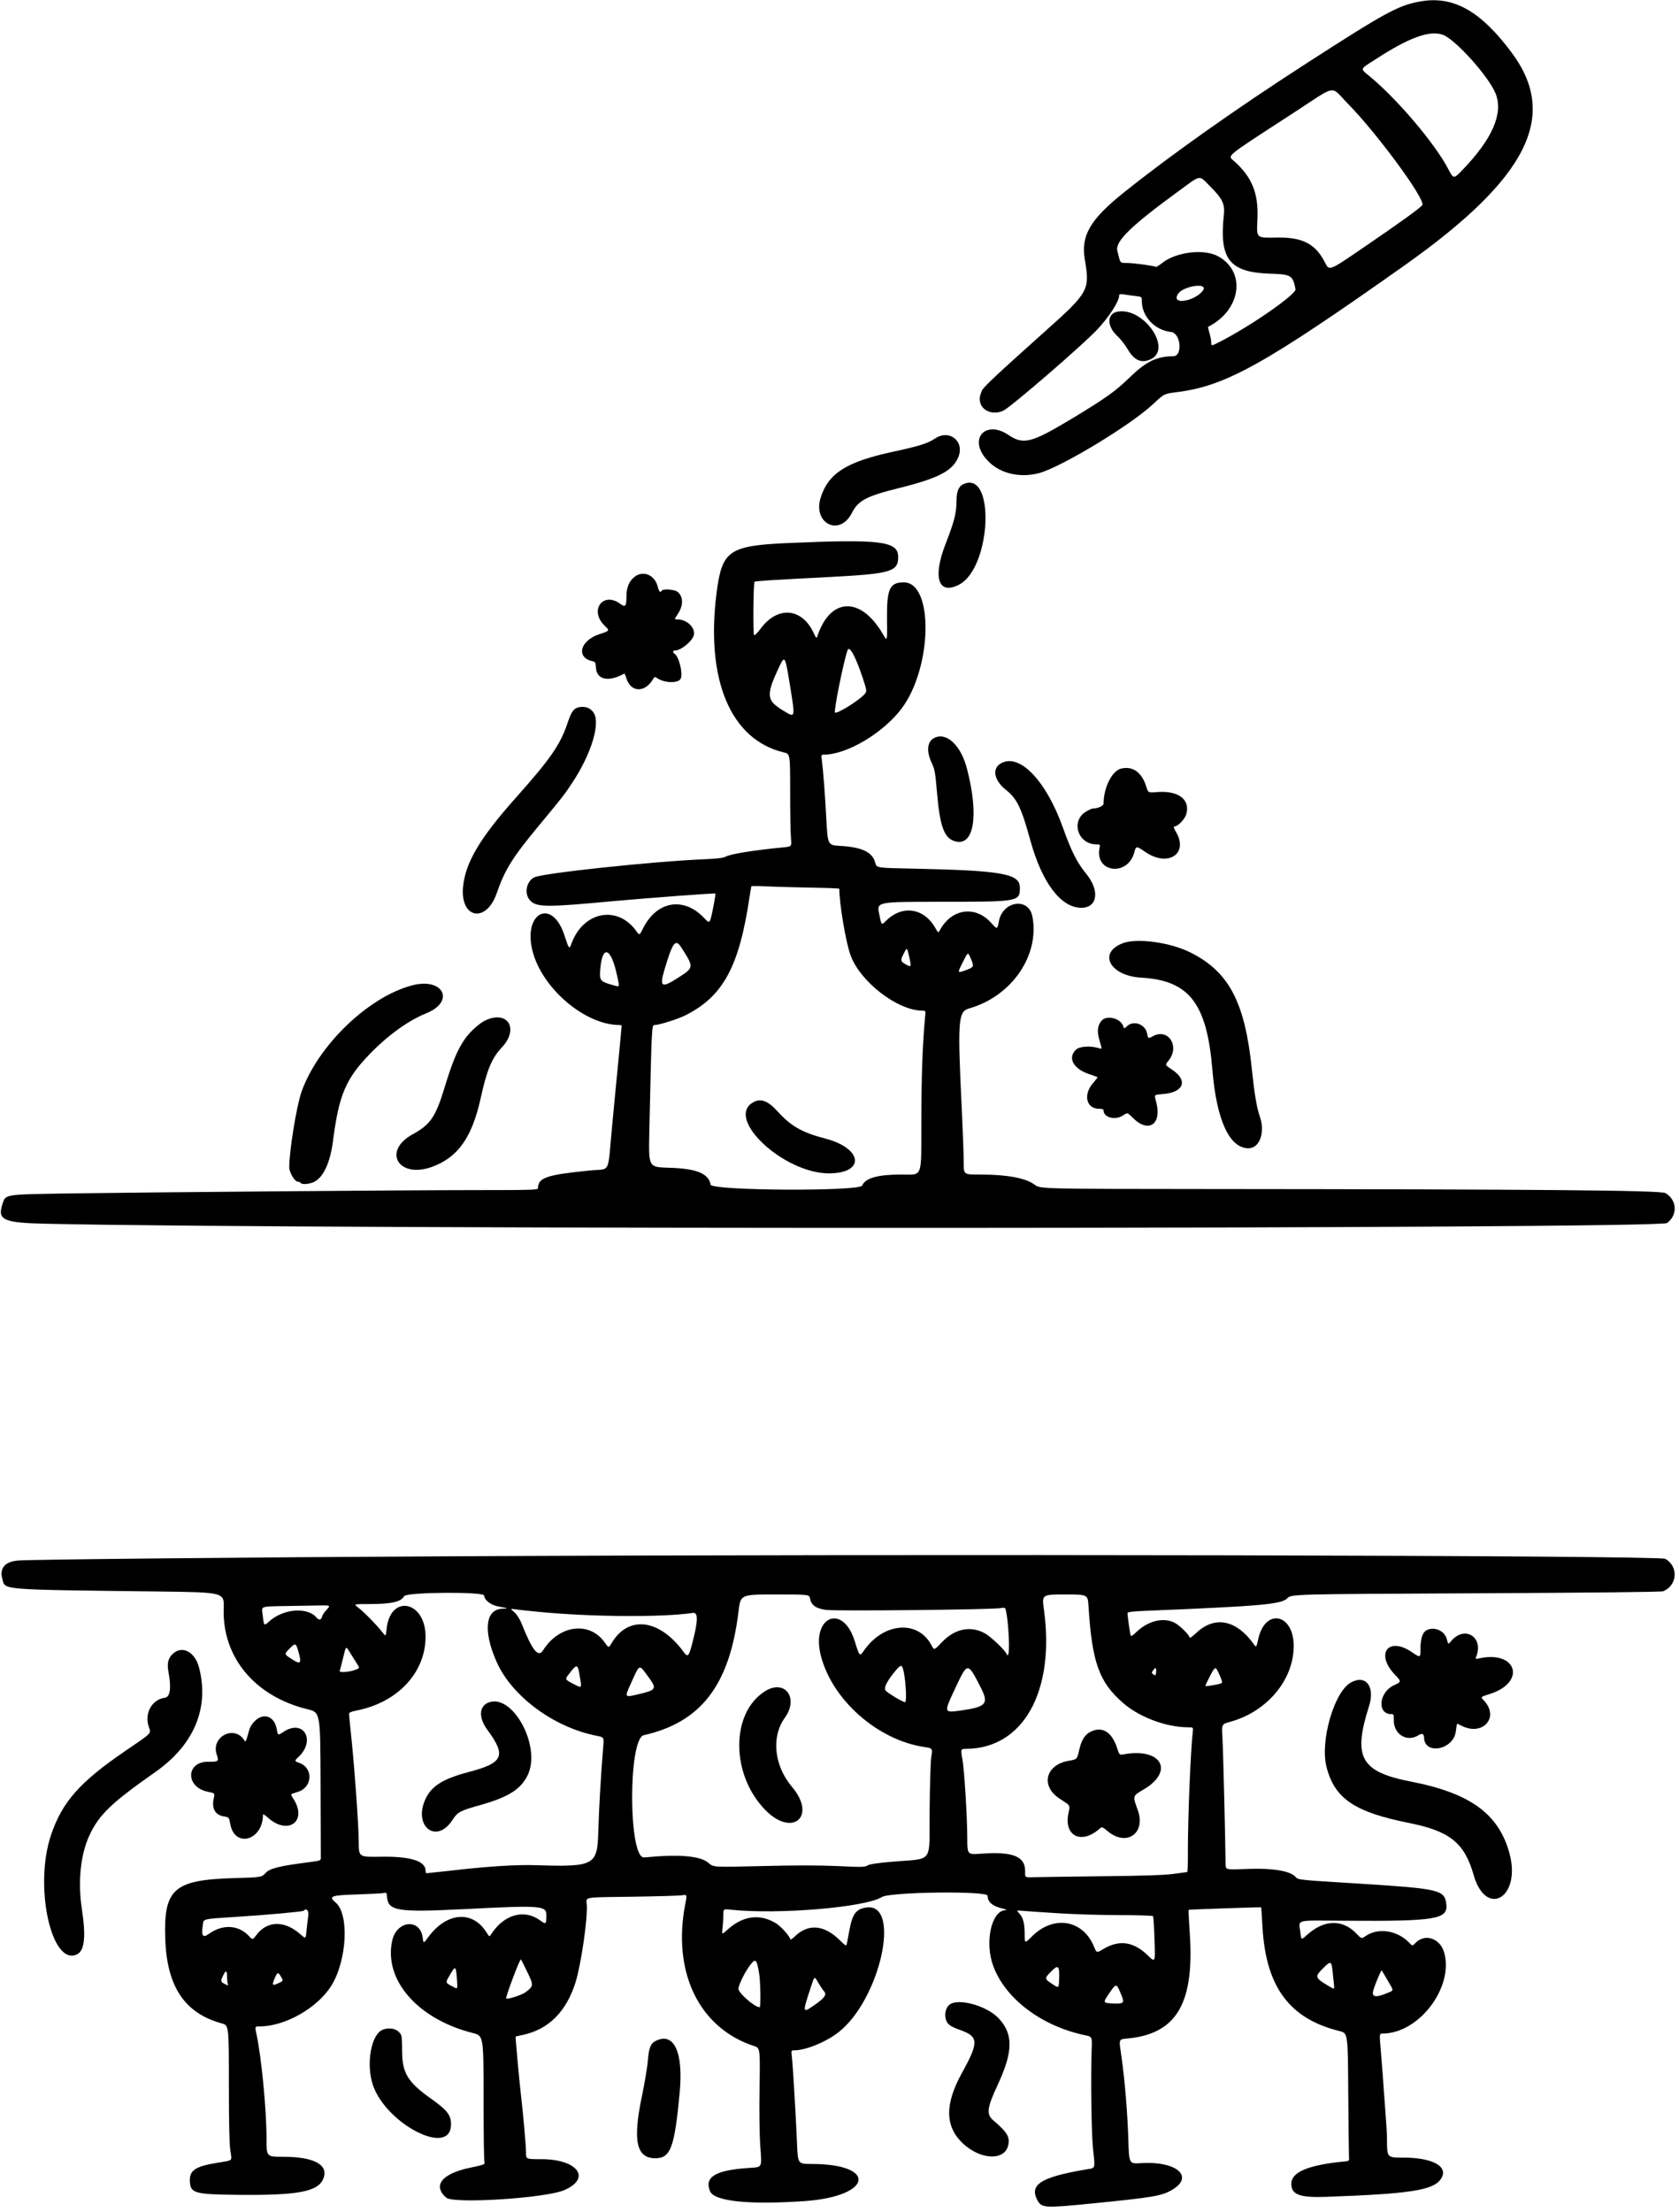 <svg width="300" height="395" viewBox="0 0 300 395" fill="none" xmlns="http://www.w3.org/2000/svg">
<path d="M253.699 0.272C249.81 0.977 247.545 2.216 233.401 11.339C220.923 19.373 209.172 27.684 200.818 34.371C194.707 39.264 193.084 42.106 193.853 46.486C194.75 51.763 194.494 52.255 186.823 59.092C178.384 66.634 175.649 69.177 175.435 69.775C175.008 70.907 174.987 71.121 175.115 71.762C175.435 73.428 177.551 74.198 179.303 73.322C180.798 72.552 193.34 61.72 196.032 58.878C198.126 56.656 199.963 53.836 199.963 52.81C199.963 52.511 200.113 52.49 200.775 52.575C201.203 52.661 202.121 52.767 202.805 52.853C204.023 53.002 204.023 53.002 204.023 53.793C204.023 56.528 206.352 58.985 209.236 59.284C210.988 59.476 211.373 63.621 209.621 63.621C206.651 63.643 204.771 64.561 201.78 67.467C199.216 69.946 197.57 71.099 191.759 74.625C184.238 79.154 182.892 79.496 180.157 77.659C176.269 75.052 173.149 78.107 176.012 81.74C178.127 84.41 181.867 85.479 185.648 84.496C189.58 83.449 202.036 75.928 206.031 72.168C207.997 70.33 207.997 70.33 210.134 70.052C218.894 69.006 225.923 65.096 250.921 47.426C272.992 31.808 278.569 20.74 270.086 9.373C264.51 1.895 259.617 -0.818 253.699 0.272ZM257.801 6.211C260.108 7.066 266.134 13.818 267.266 16.787C268.591 20.313 266.668 24.757 261.412 30.248C259.724 32.021 259.724 32.021 258.698 30.056C256.327 25.569 249.703 17.77 244.832 13.711C242.973 12.172 242.887 12.45 245.751 10.613C251.754 6.703 255.451 5.357 257.801 6.211ZM240.9 18.582C246.071 23.86 254.596 35.44 254.147 36.593C254.019 36.978 250.131 39.777 243.165 44.52C237.503 48.388 237.503 48.388 236.777 46.935C235.11 43.623 232.824 42.384 228.423 42.426C224.278 42.469 224.534 42.704 224.684 38.901C224.855 34.521 223.68 31.637 220.603 28.859C219.3 27.684 218.424 28.41 231.051 20.206C239.148 14.95 237.567 15.206 240.9 18.582ZM216.287 33.346C218.402 35.461 218.894 36.465 218.68 38.346C217.825 46.315 219.663 48.644 226.991 48.879C230.709 48.986 231.008 49.178 231.478 51.657C231.628 52.575 223.274 58.365 217.761 61.143C216.394 61.827 216.415 61.827 216.415 61.1C216.415 60.758 216.266 60.011 216.095 59.455C215.924 58.878 215.817 58.387 215.838 58.387C221.735 55.417 222.718 48.58 217.676 45.781C215.155 44.392 210.176 44.969 207.677 46.956C207.1 47.405 206.587 47.725 206.523 47.661C206.33 47.49 202.506 46.956 201.309 46.956C200.092 46.956 200.198 47.105 199.643 44.777C199.237 43.11 202.057 40.354 210.497 34.2C214.77 31.081 214.129 31.188 216.287 33.346ZM215.069 51.379C215.283 51.913 213.894 53.045 212.505 53.494C210.582 54.092 209.664 53.558 210.604 52.34C211.416 51.293 214.77 50.567 215.069 51.379Z" fill="black"/>
<path d="M199.727 55.652C197.761 55.973 197.718 58.237 199.641 60.011C200.175 60.502 201.009 61.549 201.457 62.318C202.654 64.37 203.936 64.946 205.624 64.156C209.512 62.297 204.363 54.862 199.727 55.652Z" fill="black"/>
<path d="M167.059 78.321C165.756 79.197 164.239 79.667 159.581 80.671C151.27 82.466 148.043 84.495 146.655 88.811C145.138 93.469 150.009 95.926 152.21 91.61C153.342 89.388 154.795 88.619 160.457 87.209C167.636 85.436 170.2 84.111 171.225 81.654C172.4 78.812 169.644 76.59 167.059 78.321Z" fill="black"/>
<path d="M172.058 86.504C171.268 86.91 170.905 87.807 170.905 89.516C170.905 91.61 170.499 93.17 168.96 97.123C166.61 103.127 167.636 106.31 171.332 104.43C177.165 101.46 177.891 83.684 172.058 86.504Z" fill="black"/>
<path d="M140.993 96.974C130.246 97.444 129.028 98.277 128.045 105.798C126.037 121.416 130.545 132.12 140.074 134.385C141.185 134.642 141.185 134.642 141.185 141.5C141.185 145.26 141.249 148.978 141.335 149.747C141.463 151.179 141.463 151.179 140.01 151.328C134.647 151.841 130.374 152.525 129.605 153.016C129.284 153.209 128.066 153.358 126.015 153.444C116.7 153.828 96.894 155.943 95.441 156.691C94.009 157.439 93.624 159.682 94.736 160.836C95.889 162.033 97.663 162.054 109.478 160.943C115.653 160.387 127.724 159.469 127.831 159.576C127.874 159.618 127.682 160.858 127.383 162.332C126.827 165.024 126.827 165.024 125.802 163.934C122.169 160.088 117.362 160.9 114.926 165.75C114.264 167.075 114.264 167.075 113.666 166.242C110.269 161.563 104.158 162.802 102.085 168.571C101.722 169.596 101.658 169.511 100.825 166.968C98.624 160.281 93.368 162.994 95.163 169.895C96.894 176.561 104.542 183.057 110.696 183.057C110.91 183.057 111.08 183.099 111.08 183.185C111.08 183.249 110.845 185.706 110.568 188.676C110.269 191.646 109.734 197.329 109.35 201.325C108.538 209.935 109.179 208.653 105.397 209.038C97.641 209.807 96.124 210.32 96.124 212.221C96.124 212.499 94.928 212.542 85.249 212.542C72.536 212.542 26.322 212.926 11.9 213.14C0.662 213.332 1.025 213.268 0.448 214.999C-0.514 217.883 0.576 218.375 8.097 218.545C54.867 219.614 296.365 219.507 297.861 218.417C299.805 217.007 299.656 214.294 297.583 213.076C296.75 212.584 275.94 212.392 215.837 212.349C185.861 212.328 185.861 212.328 184.878 211.58C183.34 210.405 179.964 209.764 175.285 209.764C172.08 209.764 172.187 209.85 172.187 207.328C172.187 206.153 172.037 202.136 171.866 198.44C171.076 182.223 171.183 180.664 173.127 180.108C180.776 177.95 185.84 170.579 184.451 163.614C183.767 160.238 179.216 160.879 178.49 164.468C178.191 166.049 178.212 166.049 177.037 164.746C174.195 161.648 169.986 162.289 167.914 166.156C167.657 166.648 167.657 166.648 167.123 165.729C165.093 162.139 161.205 161.563 158.32 164.447C157.487 165.28 157.487 165.28 157.081 163.165C156.654 161.05 156.654 161.05 168.213 161.05C182.058 161.05 182.229 161.028 182.229 158.529C182.229 156.029 179.131 155.473 163.277 155.131C156.633 155.003 156.633 155.003 156.397 154.106C155.927 152.204 154.026 151.286 150.159 151.072C147.894 150.944 147.894 150.944 147.637 146.115C147.381 141.415 147.103 137.868 146.847 135.774C146.719 134.813 146.74 134.77 147.232 134.77C151.291 134.77 157.786 130.924 161.077 126.565C166.589 119.258 166.867 104.003 161.483 104.003C158.983 104.003 158.449 105.157 158.491 110.349C158.534 114.729 158.555 114.622 157.744 113.233C153.791 106.439 148.321 106.652 146.014 113.703C145.907 114.045 145.8 113.938 145.394 113.062C143.3 108.532 138.942 108.169 135.908 112.271C135.331 113.041 134.839 113.532 134.732 113.425C134.519 113.212 134.604 104.11 134.818 103.896C134.967 103.768 137.531 103.597 148.343 103.041C159.261 102.465 160.521 102.08 160.478 99.409C160.457 96.653 157.295 96.268 140.993 96.974ZM154.154 121.074C154.923 123.467 154.923 123.467 154.432 124.023C153.321 125.219 149.518 127.548 149.197 127.249C148.941 126.971 150.8 117.763 151.462 116.075C151.782 115.241 152.915 117.357 154.154 121.074ZM141.078 121.95C142.125 128.424 142.168 128.253 139.946 126.907C136.955 125.091 136.848 124.215 139.091 119.365C140.224 116.951 140.266 116.993 141.078 121.95ZM145.202 158.529C147.83 158.571 149.966 158.657 149.966 158.721C149.988 161.52 151.12 168.229 151.953 170.536C153.663 175.322 160.372 180.493 164.837 180.493C165.414 180.493 165.414 180.493 165.264 181.924C164.837 186.71 164.623 192.372 164.623 200.384C164.602 210.619 164.944 209.764 160.97 209.764C156.825 209.764 154.624 210.384 154.047 211.73C153.577 212.798 127.19 212.648 126.977 211.58C126.613 209.55 124.434 208.674 119.413 208.546C115.888 208.439 115.888 208.439 116.016 202.307C116.443 183.142 116.443 183.057 116.956 183.057C117.789 183.057 121.08 182.01 122.468 181.326C129.241 177.908 132.083 172.63 133.942 160.088C134.091 159.148 134.22 158.336 134.262 158.272C134.305 158.208 135.715 158.23 137.403 158.315C139.07 158.379 142.595 158.486 145.202 158.529ZM121.678 169.126C124.007 172.716 124.007 172.801 121.293 174.532C118.153 176.561 117.789 176.348 118.772 173.015C120.182 168.314 120.695 167.609 121.678 169.126ZM162.465 170.9C162.85 172.609 162.807 172.737 162.102 172.374C160.884 171.733 160.82 171.562 161.418 170.429C162.081 169.105 162.038 169.105 162.465 170.9ZM110.226 174.083C110.739 176.369 110.76 176.284 109.713 175.985C107.235 175.301 107.106 175.151 107.235 173.292C107.576 168.677 109.136 169.083 110.226 174.083ZM173.469 171.22C174.067 172.609 174.024 172.716 172.721 173.207C171.033 173.848 171.033 173.827 171.973 171.946C172.977 169.938 172.935 169.959 173.469 171.22Z" fill="black"/>
<path d="M134.476 196.924C129.626 199.872 140.117 209.572 148.129 209.551C154.646 209.529 154.154 205.064 147.445 203.333C143.322 202.265 141.271 201.09 138.899 198.44C137.168 196.539 135.844 196.069 134.476 196.924Z" fill="black"/>
<path d="M113.153 103.208C112.362 103.934 111.935 105.067 111.935 106.37C111.935 108.314 111.764 108.528 110.803 107.823C107.683 105.558 105.226 109.084 108.068 111.776C108.965 112.63 108.965 112.652 107.063 113.271C103.602 114.425 102.876 117.459 105.91 118.1C106.358 118.186 106.423 118.356 106.487 119.254C106.615 121.412 108.751 121.86 111.529 120.301C111.593 120.258 111.764 120.6 111.892 121.07C112.704 123.719 115.268 123.783 116.742 121.198C116.956 120.835 117.02 120.835 117.49 121.155C118.857 122.031 121.293 122.031 121.635 121.177C122.041 120.151 121.293 117.203 120.503 116.733C120.161 116.519 120.225 116.177 120.588 116.177C121.699 116.177 123.75 114.468 123.985 113.378C124.242 112.075 122.725 110.622 121.058 110.622C120.46 110.622 120.46 110.622 121.079 109.703C122.126 108.165 122.126 106.584 121.079 105.708C120.545 105.259 118.473 105.11 118.238 105.494C117.981 105.921 117.746 105.686 117.533 104.789C116.956 102.546 114.712 101.734 113.153 103.208Z" fill="black"/>
<path d="M103.026 126.44C102.428 126.696 102.022 127.316 101.488 128.897C100.142 132.978 98.454 135.413 92.172 142.464C85.698 149.729 83.113 154.109 82.728 158.489C82.258 164.087 86.895 164.898 88.754 159.514C90.185 155.348 91.574 153.126 96.253 147.485C100.718 142.101 100.825 141.951 102.321 139.687C105.675 134.58 107.32 129.153 106.06 127.273C105.44 126.312 104.201 125.97 103.026 126.44Z" fill="black"/>
<path d="M166.909 131.798C165.691 132.418 165.499 134.127 166.418 136.114C167.016 137.353 167.101 137.866 167.401 141.306C167.935 147.694 168.725 149.809 170.776 150.279C174.045 151.07 174.921 145.622 172.806 137.396C171.738 133.123 169.131 130.666 166.909 131.798Z" fill="black"/>
<path d="M178.832 136.332C177.209 137.273 177.593 139.345 179.73 141.054C181.738 142.657 182.507 144.259 184.152 150.263C186.225 157.698 189.579 162.121 193.212 162.121C196.117 162.121 196.545 159.044 194.066 156.032C192.442 154.023 191.438 152.079 189.921 147.806C186.887 139.345 182.123 134.431 178.832 136.332Z" fill="black"/>
<path d="M200.283 137.271C198.681 137.677 197.185 140.69 197.185 143.51C197.185 143.916 196.181 144.386 195.284 144.386C195.113 144.386 194.579 144.621 194.087 144.92C191.267 146.566 192.549 150.775 195.882 150.796C196.566 150.796 196.587 150.817 196.459 151.458C195.583 155.817 201.437 156.607 202.655 152.292C202.997 151.031 202.997 151.031 204.663 152.163C208.68 154.92 212.419 152.484 210.133 148.595C209.684 147.805 209.642 147.591 209.877 147.591C210.453 147.591 211.693 146.309 211.949 145.433C212.74 142.805 210.56 141.139 206.693 141.459C205.155 141.587 205.155 141.587 204.813 140.476C203.98 137.87 202.377 136.759 200.283 137.271Z" fill="black"/>
<path d="M200.753 168.403C196.074 170.069 198.232 174.278 203.915 174.599C212.483 175.09 215.645 179.171 216.628 191.072C217.376 200.088 219.683 205.066 223.08 205.066C225.089 205.066 226.093 202.203 225.089 199.362C224.555 197.866 224.127 195.259 223.679 190.965C222.439 178.936 219.576 173.53 212.675 170.09C209.128 168.317 203.317 167.505 200.753 168.403Z" fill="black"/>
<path d="M73.54 176C65.742 178.094 56.79 186.747 53.862 195.016C52.986 197.537 51.683 205.507 51.683 208.455C51.683 209.395 52.666 211.04 53.221 211.04C53.414 211.04 53.649 211.126 53.713 211.254C53.926 211.596 55.273 211.489 56.149 211.062C57.815 210.207 58.99 207.643 59.503 203.733C60.55 195.593 61.768 192.708 65.956 188.35C69.246 184.931 72.878 182.303 76.126 180.978C81.446 178.842 79.181 174.462 73.54 176Z" fill="black"/>
<path d="M86.788 182.203C85.719 182.673 83.925 184.297 83.049 185.579C81.703 187.545 80.848 189.574 79.353 194.489C77.814 199.488 76.874 200.856 73.712 202.586C68.285 205.578 71.169 210.513 77.109 208.419C81.767 206.753 84.309 203.227 85.869 196.198C87.001 191.049 87.877 188.955 89.672 187.053C92.77 183.763 90.762 180.387 86.788 182.203Z" fill="black"/>
<path d="M196.779 182.33C196.074 183.228 195.988 184.232 196.48 185.899C196.928 187.373 196.928 187.373 196.458 187.223C194.963 186.732 192.89 186.839 192.249 187.458C190.732 188.911 191.758 190.834 194.514 191.796C195.347 192.073 196.052 192.33 196.095 192.372C196.138 192.415 195.775 192.885 195.305 193.419C193.51 195.47 194.087 198.013 196.351 198.013C196.907 198.013 197.185 198.098 197.185 198.312C197.185 199.594 199.3 200.128 200.689 199.188C201.458 198.675 201.458 198.675 202.419 199.637C205.325 202.543 207.761 200.662 206.5 196.475C206.222 195.513 206.222 195.513 207.782 195.385C211.5 195.107 212.333 192.971 209.449 191.048C208.145 190.193 208.145 190.193 208.765 189.445C210.902 186.881 208.722 183.506 205.945 185.087C205.176 185.514 205.133 185.493 204.962 184.595C204.663 182.907 202.548 182.138 201.33 183.292C200.86 183.741 200.86 183.741 200.71 183.292C200.261 181.839 197.676 181.198 196.779 182.33Z" fill="black"/>
<path d="M79.352 277.943C45.124 278.114 5.619 278.499 3.247 278.691C0.875 278.883 -0.129 280.058 0.427 282.024C0.961 283.968 -0.385 283.883 28.416 284.225C40.06 284.374 40.06 284.374 39.975 287.237C39.676 295.933 45.53 302.963 54.931 305.249C57.239 305.804 57.239 305.804 57.281 318.453C57.303 325.418 57.324 331.379 57.324 331.7C57.345 332.277 57.324 332.277 55.316 332.554C49.825 333.26 48.222 333.665 47.453 334.499C46.748 335.268 46.748 335.268 41.684 335.417C31.044 335.738 29.228 337.362 29.527 346.229C29.805 354.775 32.988 359.54 39.612 361.356C40.894 361.719 40.894 361.719 40.894 371.996C40.894 378.726 40.979 382.892 41.15 384.003C41.449 386.055 41.77 385.755 38.736 386.268C34.804 386.909 33.8 387.636 33.928 389.665C34.056 391.674 34.847 391.888 42.175 391.973C53.136 392.101 56.79 391.439 57.751 389.131C58.798 386.631 56.17 385.179 50.594 385.179C47.624 385.179 47.624 385.179 47.624 382.102C47.624 376.825 46.748 367.659 45.829 363.279C45.53 361.89 45.53 361.89 46.427 361.89C50.957 361.89 56.747 358.578 59.204 354.625C62.003 350.139 62.43 341.827 59.973 339.776C58.627 338.644 59.076 338.473 63.926 338.323C66.298 338.238 68.434 338.131 68.669 338.067C69.032 337.96 69.097 338.045 69.139 338.644C69.332 341.293 70.827 341.549 82.984 340.951C96.637 340.246 97.62 340.332 97.62 341.977C97.62 343.686 97.577 343.729 96.53 342.981C93.689 340.866 90.056 341.891 87.77 345.417C87.45 345.929 87.45 345.929 86.958 345.16C84.48 341.122 79.844 341.464 76.553 345.908C75.656 347.126 75.656 347.126 75.528 346.036C75.058 342.511 70.806 342.981 70.058 346.656C68.584 353.664 74.673 360.586 84.437 363.065C86.403 363.556 86.403 363.556 86.403 374.752C86.403 380.884 86.467 386.076 86.574 386.247C86.702 386.503 86.232 386.674 83.946 387.144C78.946 388.191 77.258 390.328 79.737 392.486C81.019 393.618 97.513 392.571 100.804 391.14C105.739 389.024 103.218 385.606 96.723 385.606C93.988 385.606 93.988 385.606 93.988 384.474C93.988 383.298 93.475 377.487 93.133 374.603C92.855 372.338 92.065 363.749 92.129 363.706C92.15 363.685 92.749 363.556 93.454 363.407C98.026 362.424 101.188 359.262 102.833 354.027C103.816 350.908 105.013 342.703 104.842 340.161C104.756 338.708 103.944 338.857 113.324 338.729C117.554 338.665 121.422 338.558 121.892 338.473C122.768 338.345 122.768 338.345 122.447 340.032C120.076 352.211 124.904 362.168 134.711 365.394C135.822 365.757 135.822 365.757 135.715 372.744C135.651 376.825 135.694 381.183 135.844 383.234C136.121 387.337 136.314 386.995 133.6 387.187C127.789 387.593 125.823 388.811 126.87 391.332C127.618 393.148 133.942 393.789 143.877 393.084C155.906 392.208 156.846 386.461 144.967 386.461C142.552 386.461 142.552 386.461 142.403 382.657C142.232 378.491 141.719 369.603 141.506 367.488C141.356 366.163 141.356 366.163 141.954 366.163C143.963 366.163 147.531 364.71 149.774 362.979C157.209 357.232 161.141 339.819 154.816 340.652C153 340.908 152.338 341.763 151.804 344.541C151.612 345.566 151.398 346.677 151.334 347.019C151.206 347.617 151.206 347.617 149.988 346.442C147.21 343.729 144.411 343.515 142.018 345.823C141.57 346.25 141.206 346.485 141.206 346.357C141.206 345.865 139.476 343.942 138.536 343.408C135.694 341.742 132.746 342.148 130.053 344.562C128.964 345.545 128.964 345.545 129.092 344.37C129.177 343.729 129.242 342.682 129.242 342.041C129.242 340.908 129.242 340.908 130.63 341.058C139.048 341.955 154.646 340.631 157.573 338.793C158.983 337.875 176.46 337.661 176.46 338.558C176.46 339.669 177.315 340.417 179.131 340.844C179.879 341.037 180.028 341.122 179.622 341.144C177.122 341.25 175.905 346.934 177.486 351.143C179.644 356.976 186.16 361.868 193.873 363.471C195.155 363.727 195.155 363.727 195.048 366.27C194.878 370.586 195.006 380.863 195.283 383.576C195.689 387.572 195.839 387.123 193.916 387.465C186.032 388.811 183.917 390.136 185.327 392.87C186.096 394.345 186.566 394.366 195.177 393.511C206.137 392.422 207.59 392.165 209.406 391.097C213.466 388.725 210.24 385.926 203.915 386.311C201.736 386.461 201.736 386.461 201.608 382.123C201.458 377.295 201.01 371.825 200.39 367.359C199.899 363.877 199.728 364.24 201.907 364.005C210.368 363.044 213.466 357.531 212.568 344.989C212.419 342.874 212.333 341.122 212.376 341.079C212.462 341.015 225.238 340.567 225.345 340.631C225.367 340.652 225.473 342.255 225.58 344.177C226.2 354.86 230.409 360.522 239.319 362.723C240.836 363.086 240.836 363.086 240.9 373.534C240.942 379.303 241.006 384.431 241.028 384.965C241.092 385.884 241.071 385.926 240.451 385.991C233.806 386.61 230.729 387.892 230.729 390.007C230.729 391.93 232.225 392.507 236.904 392.336C251.775 391.802 255.92 391.182 257.373 389.26C259.039 387.016 256.134 385.307 250.685 385.328C247.801 385.328 247.822 385.371 247.822 381.824C247.822 381.098 247.673 378.747 247.502 376.59C247.331 374.432 247.138 371.761 247.074 370.65C246.989 369.539 246.839 367.616 246.733 366.377C246.455 363.172 246.455 363.172 247.032 363.172C253.506 363.172 259.766 354.967 258.056 348.75C257.351 346.186 254.681 345.246 252.971 346.934C252.373 347.553 252.373 347.553 251.86 347.019C249.745 344.754 246.305 344.199 244.04 345.737C243.271 346.271 243.271 346.271 242.395 345.353C239.917 342.725 236.605 342.789 233.571 345.524C232.503 346.485 232.503 346.485 232.353 345.182C232.097 342.682 231.029 342.981 240.494 343.024C256.582 343.131 258.762 342.767 258.42 340.032C258.121 337.49 257.223 337.298 242.267 336.358C232.396 335.759 231.926 335.717 231.563 335.268C230.58 334.093 227.29 333.559 222.247 333.794C218.978 333.922 218.978 333.922 218.978 332.789C218.957 328.922 218.551 312.449 218.423 310.377C218.273 307.92 218.273 307.92 219.747 307.514C226.371 305.719 231.157 300.036 231.157 293.946C231.157 288.177 226.072 287.131 224.833 292.664C224.469 294.267 224.469 294.267 224.021 293.626C220.88 289.246 217.034 288.498 213.701 291.66C213.081 292.237 212.568 292.622 212.568 292.472C212.568 292.045 210.816 290.293 209.898 289.823C207.932 288.776 205.176 289.438 203.061 291.446C202.334 292.152 202.078 292.301 202.014 292.045C201.886 291.66 201.458 288.498 201.458 288.092C201.458 287.878 202.313 287.772 204.941 287.665C225.345 286.831 228.956 286.511 230.003 285.443C230.729 284.695 230.729 284.695 263.676 284.545C285.469 284.438 296.814 284.31 297.177 284.182C299.741 283.114 299.934 279.717 297.541 278.392C296.387 277.772 165.414 277.495 79.352 277.943ZM86.51 284.951C86.51 285.699 87.685 286.639 88.924 286.874C90.868 287.237 90.911 287.28 89.8 287.301C86.723 287.366 86.275 291.254 88.732 296.788C91.445 302.941 98.966 308.496 106.594 309.992C107.918 310.248 107.918 310.248 107.79 311.872C107.384 316.68 107.021 322.833 106.893 327.384C106.722 333.089 106.081 333.43 96.018 333.11C92.214 332.982 87.172 333.302 79.993 334.136C78.006 334.349 76.297 334.541 76.211 334.541C76.105 334.541 76.04 334.328 76.04 334.093C76.04 332.341 73.327 331.508 68.007 331.593C64.118 331.657 64.118 331.657 64.097 328.986C64.076 325.846 63.392 316.295 62.794 310.483C62.559 308.24 62.366 306.253 62.366 306.082C62.366 305.847 62.751 305.676 63.691 305.484C71.041 304.052 76.019 298.732 76.04 292.322C76.062 285.87 69.716 284.609 69.075 290.934C68.926 292.28 68.926 292.28 68.37 291.553C67.473 290.378 64.888 287.729 63.99 287.088C63.157 286.468 63.157 286.468 65.956 286.468C69.93 286.468 71.66 286.084 72.216 285.058C72.601 284.332 86.51 284.225 86.51 284.951ZM144.732 285.485C144.967 286.682 145.779 287.259 147.616 287.515C149.325 287.75 177.058 287.472 178.746 287.195C179.58 287.066 179.622 287.088 179.75 287.665C180.242 290.058 180.477 295.314 180.092 295.549C179.986 295.613 179.879 295.57 179.879 295.463C179.879 294.993 177.08 292.301 175.99 291.703C173.383 290.271 170.542 290.87 168.213 293.369C166.91 294.737 166.91 294.737 166.418 293.797C164.004 289.246 157.85 289.737 154.346 294.801C153.599 295.869 153.577 295.848 152.723 293.092C150.586 286.233 144.86 288.712 146.676 295.72C148.706 303.604 156.825 310.761 165.158 312C166.632 312.214 166.653 312.235 166.397 313.817C166.269 314.586 166.14 318.944 166.098 323.538C166.012 333.046 166.931 331.828 159.325 332.49C156.675 332.725 155.372 332.918 155.009 333.153C154.56 333.452 153.962 333.473 149.625 333.26C146.185 333.11 142.168 333.11 136.1 333.26C127.49 333.473 127.49 333.473 126.656 332.747C125.225 331.443 121.464 331.102 115.097 331.721C112.277 331.978 112.213 310.505 115.033 309.885C125.267 307.578 130.374 300.912 131.955 287.793C132.318 284.759 132.318 284.759 138.472 284.759C144.604 284.759 144.604 284.759 144.732 285.485ZM194.493 286.831C195.113 296.852 196.373 300.399 200.646 304.116C203.573 306.68 208.402 308.475 212.291 308.475C213.231 308.475 213.231 308.475 213.103 309.479C212.718 312.983 212.248 324.585 212.248 330.632C212.269 332.661 212.205 334.328 212.141 334.328C212.077 334.349 210.923 334.477 209.577 334.67C207.847 334.883 204.129 335.012 196.865 335.076C191.224 335.14 185.818 335.225 184.878 335.247C183.126 335.311 183.126 335.311 183.169 334.328C183.254 331.529 181.054 330.632 175.242 331.059C172.828 331.23 172.828 331.23 172.828 328.132C172.828 324.564 172.294 315.975 171.973 314.265C171.631 312.406 171.653 312.321 172.572 312.321C182.806 312.321 188.553 302.065 186.523 287.43C186.16 284.759 186.16 284.759 190.263 284.759C194.365 284.759 194.365 284.759 194.493 286.831ZM58.392 287.451C57.986 287.857 57.602 288.434 57.538 288.733C57.388 289.331 56.982 289.395 56.576 288.904C54.952 286.938 50.615 287.28 48.072 289.588C47.132 290.421 47.175 290.485 46.876 288.028C46.727 286.896 46.727 286.896 50.444 286.831C52.474 286.81 55.252 286.746 56.619 286.725C59.097 286.682 59.097 286.682 58.392 287.451ZM96.231 287.857C105.632 288.776 118.302 288.861 123.815 288.049C124.755 287.921 124.733 289.417 123.772 293.177C123.088 295.848 122.917 296.04 122.212 295.1C117.854 289.096 112.256 288.391 109.264 293.476C108.752 294.331 108.752 294.331 108.047 293.327C105.333 289.481 99.906 290.186 97.043 294.715C96.167 296.104 95.12 294.801 93.154 289.844C92.855 289.118 92.343 288.327 91.915 287.942C91.146 287.28 91.146 287.28 92.086 287.408C92.599 287.494 94.479 287.686 96.231 287.857ZM53.307 294.908C53.927 297.108 53.734 297.343 52.132 296.297C50.765 295.421 50.765 295.421 51.683 294.48C52.773 293.369 52.858 293.391 53.307 294.908ZM63.67 296.937C64.289 297.899 64.289 297.899 63.648 298.155C62.601 298.604 60.572 298.775 60.7 298.412C60.764 298.241 61.042 297.173 61.319 296.019C61.811 293.946 61.811 293.946 62.43 294.95C62.772 295.527 63.328 296.403 63.67 296.937ZM103.581 299.309C103.966 301.574 104.008 301.531 102.556 300.783C100.996 299.993 100.932 299.907 101.509 299.16C103.09 297.066 103.218 297.066 103.581 299.309ZM161.483 298.604C161.867 300.484 162.038 303.988 161.718 303.988C161.312 303.988 158.705 302.429 158.235 301.916C157.829 301.446 158.598 300.014 160.201 298.155C161.034 297.215 161.184 297.258 161.483 298.604ZM115.866 299.501C117.426 301.638 117.298 301.83 113.879 302.621C111.593 303.155 111.593 303.134 112.683 300.741C114.371 297.023 114.114 297.13 115.866 299.501ZM175.178 301.253C176.738 304.287 176.289 304.822 171.653 305.484C168.576 305.911 168.597 305.933 170.798 301.253C172.892 296.831 172.913 296.831 175.178 301.253ZM218.252 300.612C217.931 300.783 215.496 301.211 215.367 301.104C215.346 301.061 215.731 300.228 216.222 299.266C217.162 297.536 217.162 297.536 217.846 298.989C218.359 300.1 218.444 300.506 218.252 300.612ZM206.543 298.86C206.479 299.245 206.436 299.266 206.095 299.031C205.731 298.775 205.731 298.732 206.095 298.219C206.501 297.643 206.693 297.92 206.543 298.86ZM55.059 342.276C54.974 342.896 54.846 344.049 54.76 344.861C54.632 346.293 54.632 346.293 53.649 345.417C50.807 342.917 47.688 343.002 45.765 345.63C45.145 346.464 45.145 346.464 44.44 345.716C42.581 343.75 39.761 343.622 37.347 345.353C36.236 346.165 35.958 345.78 36.236 343.772C36.385 342.66 36.065 342.725 42.111 342.34C47.538 341.998 54.076 341.4 54.226 341.25C54.803 340.695 55.23 341.229 55.059 342.276ZM189.28 341.699C192.036 341.87 196.907 342.02 200.112 342.02C203.296 342.02 205.966 342.105 206.031 342.212C206.095 342.319 206.223 344.242 206.287 346.464C206.436 350.545 206.436 350.545 205.048 349.177C202.527 346.741 199.963 346.378 197.121 348.087C195.946 348.793 195.946 348.793 195.476 347.66C193.489 342.81 188.233 341.955 184.366 345.844C183.084 347.105 183.084 347.105 183.084 345.481C183.084 343.494 182.827 342.468 182.122 341.72C181.588 341.144 181.588 341.144 182.934 341.272C183.66 341.336 186.523 341.528 189.28 341.699ZM94.18 352.104C95.377 354.561 95.355 354.689 93.924 355.779C93.283 356.271 90.655 357.125 90.441 356.912C90.27 356.762 92.834 349.925 93.069 349.925C93.112 349.925 93.603 350.908 94.18 352.104ZM135.651 352.51C135.886 354.006 135.95 358.471 135.737 358.471C134.797 358.471 131.784 355.779 131.934 355.095C132.19 354.027 133.109 352.19 133.985 351.015C135.01 349.647 135.203 349.818 135.651 352.51ZM238.101 352.061C238.165 352.702 238.272 353.707 238.336 354.262C238.443 355.309 238.443 355.309 237.524 354.754C234.917 353.215 234.853 353.066 236.413 351.506C237.78 350.139 237.908 350.181 238.101 352.061ZM189.237 353.685C189.173 355.095 189.173 355.095 187.955 354.284C186.566 353.365 186.566 353.322 188.019 351.891C189.13 350.801 189.344 351.143 189.237 353.685ZM81.66 353.6C81.766 355.266 81.766 355.266 80.997 354.839C79.502 354.049 79.523 354.155 80.442 352.617C81.382 350.972 81.467 351.057 81.66 353.6ZM247.908 353.621C249.083 355.63 249.083 355.416 247.993 355.886C245.814 356.826 245.023 356.698 245.386 355.437C245.728 354.284 246.775 351.784 246.882 351.891C246.903 351.933 247.374 352.702 247.908 353.621ZM40.573 353.002C40.573 353.514 40.637 354.113 40.701 354.305C40.83 354.647 40.808 354.647 40.167 354.326C39.398 353.92 39.377 353.835 39.868 352.809C40.338 351.805 40.573 351.869 40.573 353.002ZM50.423 353.408C50.594 353.728 50.487 353.856 49.718 354.198C48.607 354.689 48.543 354.583 49.119 353.215C49.611 352.104 49.718 352.104 50.423 353.408ZM147.253 355.651C147.766 356.206 147.317 356.847 145.544 358.065C143.343 359.604 143.343 359.561 144.881 354.882C145.522 352.873 145.522 352.873 146.163 354.027C146.527 354.647 147.018 355.373 147.253 355.651ZM200.283 356.1C200.945 357.702 200.86 357.83 199.215 357.809C197.228 357.766 197.078 357.659 197.741 356.655C199.493 354.049 199.428 354.049 200.283 356.1Z" fill="black"/>
<path d="M87.193 304.093C85.57 304.798 85.527 306.828 87.087 308.943C90.526 313.601 89.95 314.84 83.668 316.485C79.16 317.681 77.109 318.963 76.04 321.25C73.733 326.164 78.006 329.475 80.869 324.989C81.766 323.6 82.215 323.365 85.975 322.318C90.89 320.929 93.154 319.476 94.329 316.934C96.722 311.699 91.466 302.234 87.193 304.093Z" fill="black"/>
<path d="M136.677 302.048C130.523 305.936 130.566 316.94 136.741 323.243C141.569 328.178 145.971 324.418 141.548 319.162C138.3 315.337 137.766 310.188 140.245 306.748C142.787 303.202 140.202 299.804 136.677 302.048Z" fill="black"/>
<path d="M194.835 309.286C193.809 309.799 193.211 310.782 192.805 312.641C192.442 314.2 192.442 314.2 190.968 314.457C186.823 315.162 185.882 318.922 189.28 321.187C191.395 322.576 191.203 322.277 190.882 323.964C190.113 327.939 193.275 329.434 196.459 326.592C196.907 326.208 196.929 326.208 197.954 327.063C201.33 329.861 204.813 327.362 203.274 323.217C202.377 320.76 202.377 320.717 204.193 319.67C209.919 316.401 207.612 312.064 200.796 313.303C200.005 313.431 200.005 313.431 199.557 312.042C198.617 309.265 196.886 308.239 194.835 309.286Z" fill="black"/>
<path d="M254.809 291.189C254.168 291.573 253.805 292.749 253.805 294.479C253.805 296.103 253.805 296.103 252.202 295.013C248.036 292.214 245.707 295.377 249.232 299.073C250.429 300.333 250.429 300.333 249.019 300.996C246.348 302.278 246.027 306.124 248.591 306.124C249.019 306.124 249.061 306.23 249.04 307.128C248.955 309.734 251.412 311.23 253.506 309.863C254.061 309.499 254.424 309.649 254.446 310.269C254.488 313.538 259.787 312.491 260.129 309.158C260.214 308.431 260.321 307.833 260.364 307.833C260.407 307.833 260.749 307.982 261.133 308.196C264.894 310.14 267.97 306.722 265.171 303.731C264.509 303.026 264.445 303.09 266.304 302.491C272.713 300.398 271.026 294.757 264.402 296.146C263.654 296.317 263.59 296.295 263.74 295.932C265.193 292.407 261.731 290.185 259.296 293.069C258.762 293.71 258.762 293.71 258.526 292.77C258.142 291.21 256.198 290.377 254.809 291.189Z" fill="black"/>
<path d="M30.787 295.441C30.018 296.21 29.826 297.129 30.104 298.625C30.638 301.445 30.403 303.069 29.463 303.197C27.155 303.496 25.766 305.975 26.578 308.368C27.027 309.628 27.305 309.35 22.412 312.684C14.271 318.239 11.131 321.764 9.122 327.704C6.046 336.763 9.144 351.142 13.716 349.048C15.105 348.429 15.383 345.908 14.635 340.993C13.887 336.058 14.378 331.186 16.002 327.725C17.733 324.05 19.869 321.999 27.753 316.465C34.654 311.637 37.432 305.035 35.573 297.834C34.825 294.929 32.475 293.753 30.787 295.441Z" fill="black"/>
<path d="M241.391 300.463C238.4 302.087 235.836 310.933 237.011 315.526C238.442 321.21 242.032 323.624 251.775 325.568C259.06 327.021 261.667 329.115 263.312 334.863C265.513 342.576 271.795 338.922 269.743 331.124C267.885 324.03 262.778 320.248 252.202 318.197C243.1 316.424 241.69 313.903 244.617 304.694C245.728 301.211 244.04 299.011 241.391 300.463Z" fill="black"/>
<path d="M45.53 307.365C44.868 308.027 44.611 308.518 44.312 309.736C44.035 310.805 43.864 311.168 43.736 310.933C42.026 307.92 37.603 310.1 38.736 313.39C39.142 314.565 39.014 314.65 37.24 314.629C33.181 314.565 33.095 319.201 37.155 319.992C38.394 320.248 38.394 320.248 38.202 321.103C37.774 322.962 38.437 324.158 40.018 324.393C40.915 324.543 40.915 324.543 41.15 325.782C41.962 330.119 46.983 328.667 46.983 324.116C46.983 323.923 47.325 324.116 47.859 324.607C51.47 327.855 55.017 325.248 52.41 321.231C52.026 320.654 51.961 320.398 52.154 320.355C52.303 320.291 52.795 320.142 53.222 320.013C55.85 319.201 56.021 315.762 53.5 314.843C52.624 314.544 52.602 314.458 53.201 313.903C56.555 310.89 54.269 306.852 50.594 309.33C49.654 309.95 49.654 309.95 49.44 308.775C49.034 306.489 47.09 305.805 45.53 307.365Z" fill="black"/>
<path d="M169.666 358.003C168.982 358.538 168.704 359.713 169.025 360.717C169.324 361.572 169.751 361.871 171.653 362.576C174.879 363.729 174.9 364.755 171.866 370.225C168.79 375.801 168.833 379.754 172.037 382.788C175.221 385.779 179.58 385.929 180.156 383.066C180.456 381.591 179.964 380.801 177.422 378.622C176.225 377.575 176.375 376.399 178.212 372.447C181.054 366.4 181.097 363.195 178.362 360.375C176.225 358.174 171.226 356.807 169.666 358.003Z" fill="black"/>
<path d="M67.729 362.916C66.019 364.604 65.528 369.39 66.703 372.574C69.203 379.368 80.185 385.03 80.57 379.71C80.698 377.83 80.035 376.933 76.916 374.732C72.942 371.912 71.895 370.224 71.852 366.591C71.81 363.408 71.831 363.451 71.233 362.852C70.4 362.04 68.562 362.083 67.729 362.916Z" fill="black"/>
<path d="M117.17 364.478C116.251 364.948 115.952 365.695 115.759 367.939C115.674 369.135 115.183 372.041 114.691 374.391C113.025 382.339 113.708 385.438 117.084 385.438C119.819 385.438 120.524 383.557 121.443 373.729C122.127 366.507 120.439 362.854 117.17 364.478Z" fill="black"/>
</svg>

